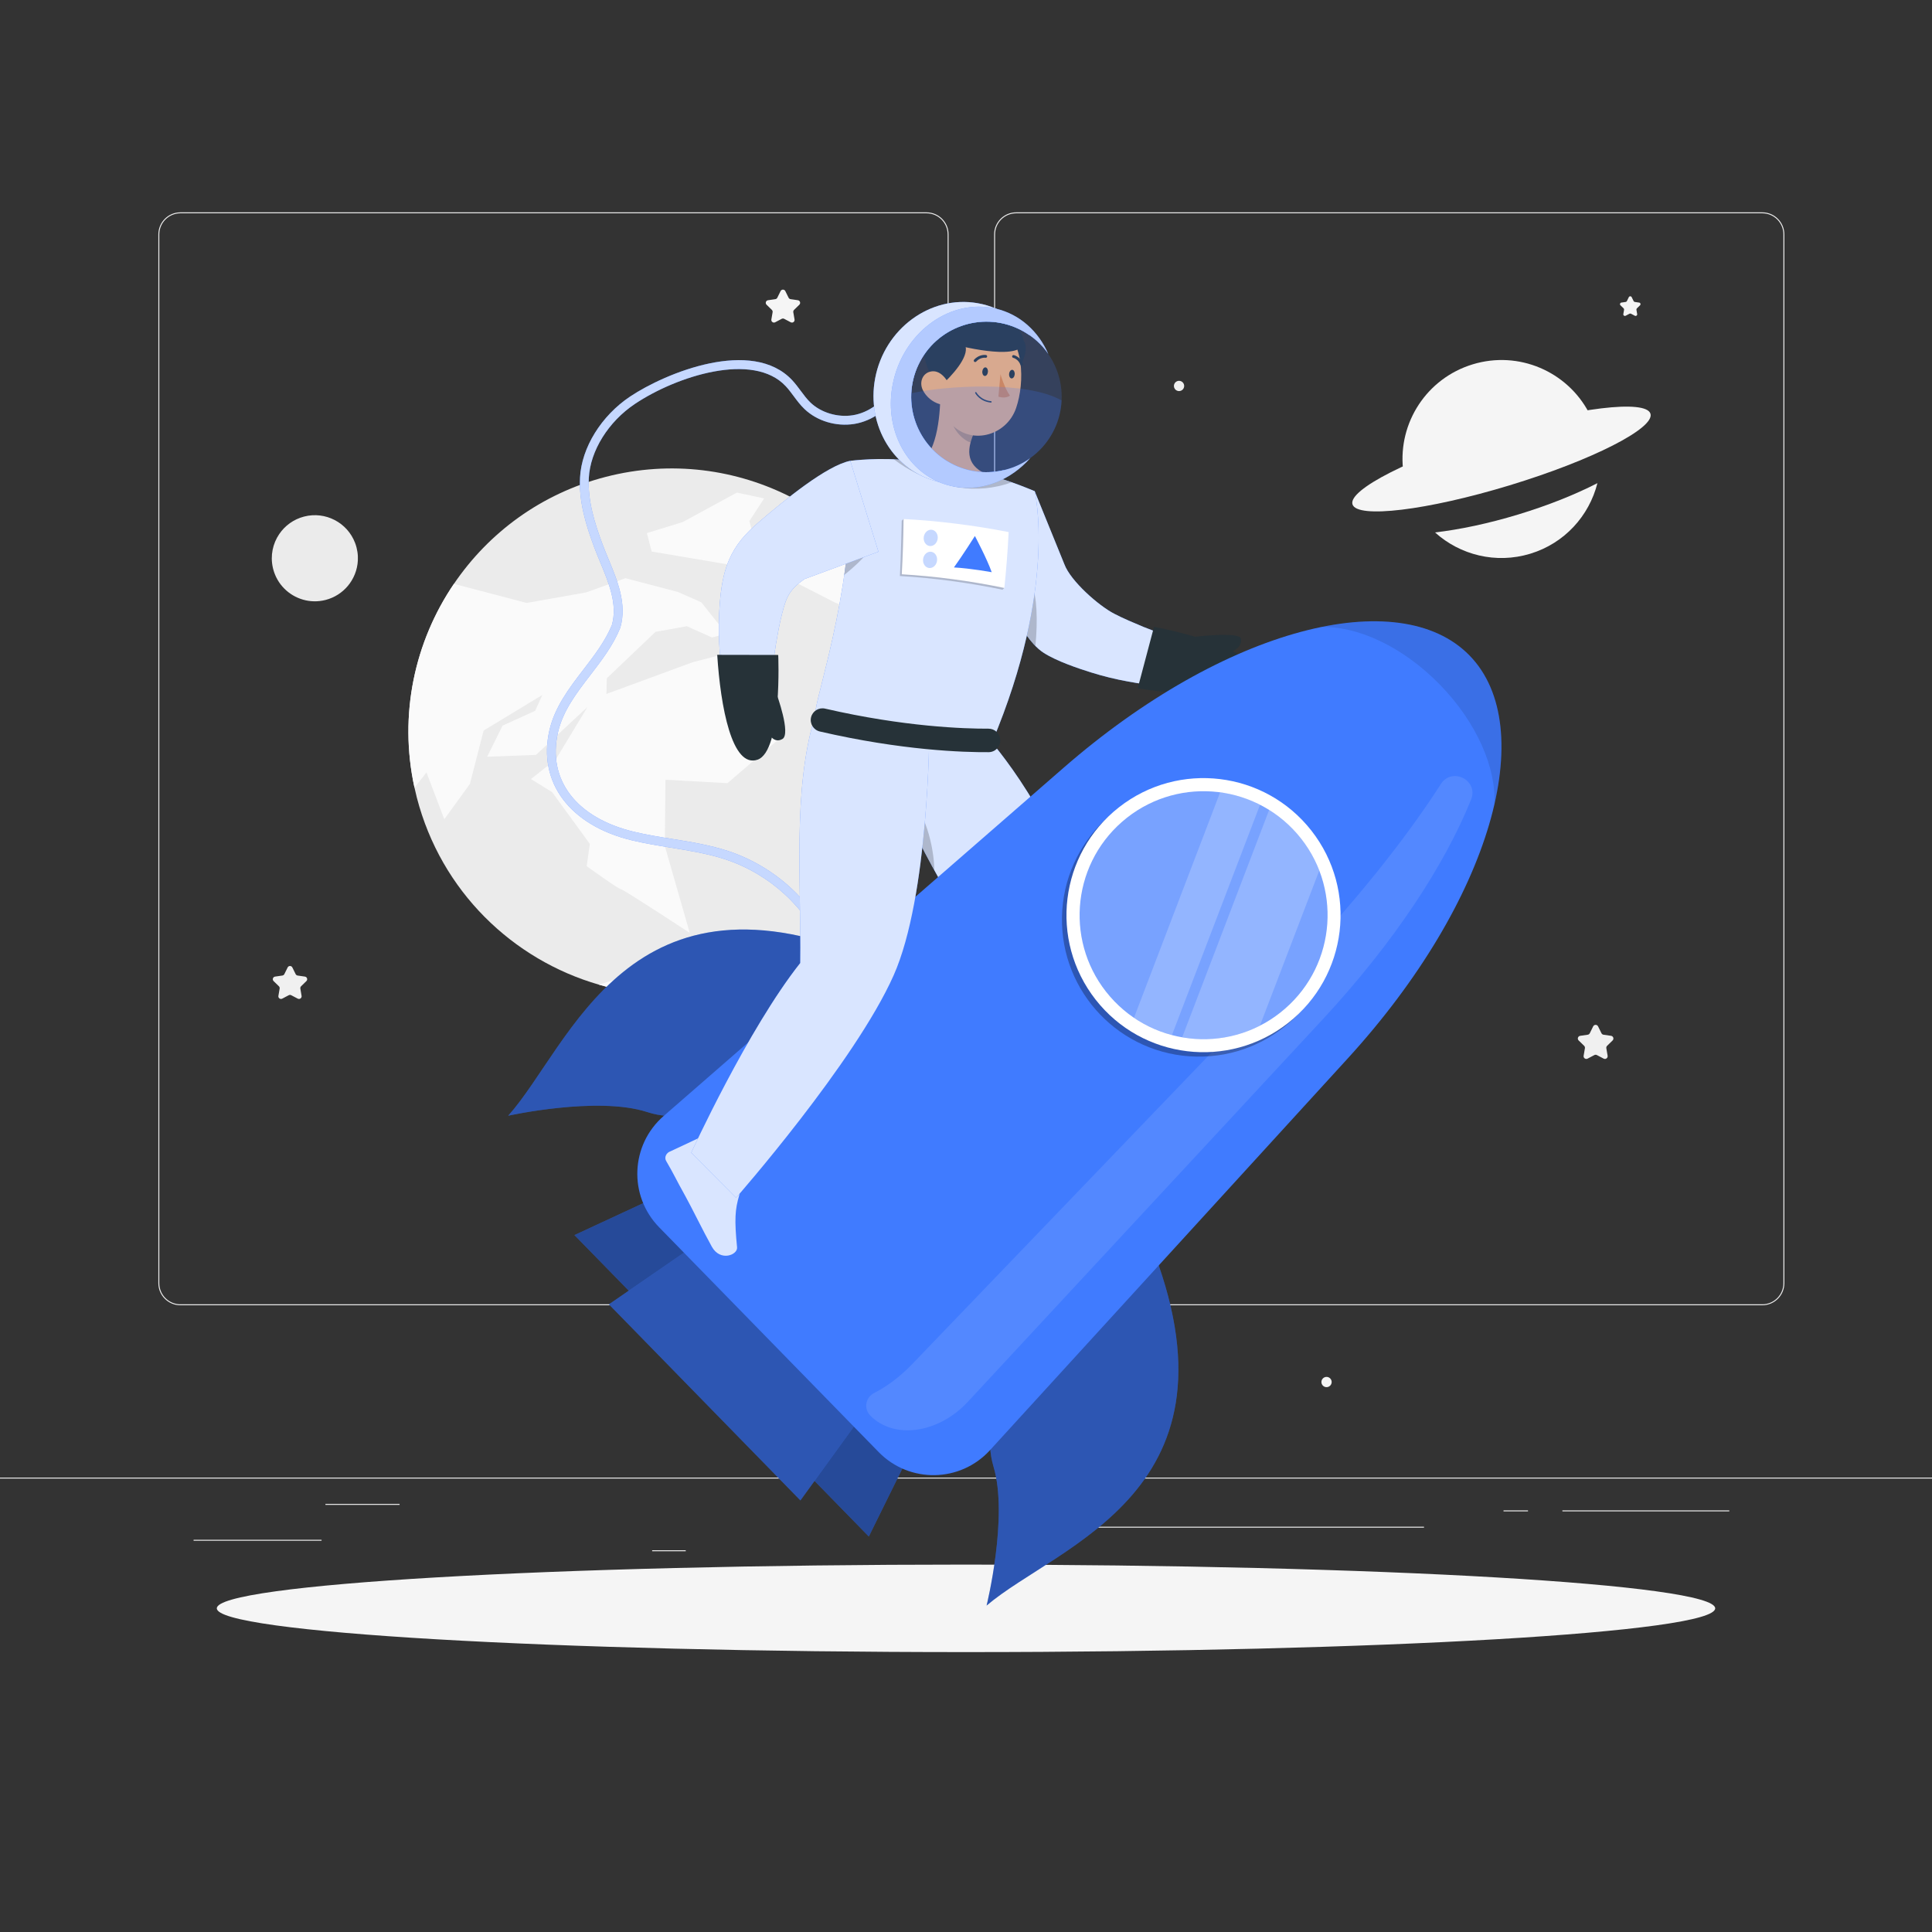 <svg width="700" height="700" viewBox="0 0 700 700" fill="none" xmlns="http://www.w3.org/2000/svg">
<rect x="0" y="0" width="700" height="700" fill="#333333" stroke="none"/>
<g clip-path="url(#clip0_46_482)">
<path d="M0 535.357H700V535.707H0V535.357Z" fill="#EBEBEB"/>
<path d="M70.139 557.891H116.51V558.241H70.139V557.891Z" fill="#EBEBEB"/>
<path d="M236.291 561.691H248.461V562.041H236.291V561.691Z" fill="#EBEBEB"/>
<path d="M117.91 544.891H144.779V545.241H117.91V544.891Z" fill="#EBEBEB"/>
<path d="M566.086 547.243H626.557V547.593H566.086V547.243Z" fill="#EBEBEB"/>
<path d="M544.755 547.243H553.621V547.593H544.755V547.243Z" fill="#EBEBEB"/>
<path d="M384.795 553.155H515.941V553.505H384.795V553.155Z" fill="#EBEBEB"/>
<path d="M368.18 472.92H638.519C642.924 472.92 646.51 469.334 646.51 464.929V84.924C646.51 80.518 642.924 76.933 638.519 76.933H368.18C363.776 76.933 360.19 80.518 360.19 84.924V464.929C360.19 469.334 363.776 472.92 368.18 472.92ZM638.519 77.284C642.733 77.284 646.16 80.711 646.16 84.925V464.93C646.16 469.144 642.733 472.571 638.519 472.571H368.18C363.967 472.571 360.54 469.144 360.54 464.93V84.924C360.54 80.711 363.967 77.283 368.18 77.283L638.519 77.284Z" fill="#EBEBEB"/>
<path d="M65.364 472.92H335.702C340.107 472.92 343.691 469.334 343.691 464.929V84.924C343.691 80.518 340.106 76.933 335.702 76.933H65.364C60.957 76.933 57.373 80.518 57.373 84.924V464.929C57.372 469.334 60.957 472.92 65.364 472.92ZM335.702 77.284C339.914 77.284 343.341 80.711 343.341 84.925V464.93C343.341 469.144 339.914 472.571 335.702 472.571H65.364C61.15 472.571 57.723 469.144 57.723 464.93V84.924C57.723 80.711 61.15 77.283 65.364 77.283L335.702 77.284Z" fill="#EBEBEB"/>
<path d="M284.538 105.47L285.721 107.868C285.859 108.151 286.13 108.346 286.44 108.392L289.086 108.777C289.87 108.89 290.184 109.855 289.617 110.408L287.702 112.274C287.476 112.494 287.374 112.81 287.426 113.121L287.878 115.756C288.013 116.537 287.192 117.134 286.491 116.764L284.123 115.519C283.845 115.372 283.512 115.372 283.233 115.519L280.866 116.764C280.164 117.132 279.344 116.537 279.478 115.756L279.93 113.121C279.984 112.81 279.881 112.494 279.655 112.274L277.739 110.408C277.172 109.855 277.485 108.89 278.27 108.777L280.916 108.392C281.228 108.347 281.497 108.151 281.636 107.868L282.819 105.47C283.173 104.759 284.186 104.759 284.538 105.47Z" fill="#F5F5F5"/>
<path d="M314.579 501.471L315.762 503.87C315.902 504.152 316.171 504.347 316.481 504.393L319.127 504.778C319.911 504.892 320.225 505.856 319.658 506.409L317.743 508.275C317.517 508.495 317.415 508.812 317.467 509.122L317.919 511.759C318.054 512.54 317.233 513.136 316.532 512.767L314.166 511.522C313.887 511.375 313.554 511.375 313.275 511.522L310.908 512.767C310.207 513.136 309.386 512.54 309.521 511.759L309.973 509.122C310.026 508.812 309.922 508.495 309.697 508.275L307.782 506.409C307.213 505.856 307.527 504.892 308.312 504.778L310.958 504.393C311.271 504.348 311.539 504.152 311.678 503.87L312.861 501.471C313.214 500.762 314.227 500.762 314.579 501.471Z" fill="#F0F0F0"/>
<path d="M105.928 350.533L107.111 352.931C107.25 353.214 107.52 353.409 107.831 353.455L110.477 353.84C111.261 353.953 111.575 354.918 111.008 355.471L109.092 357.337C108.867 357.557 108.765 357.873 108.817 358.184L109.269 360.82C109.403 361.602 108.583 362.198 107.881 361.828L105.514 360.584C105.235 360.437 104.902 360.437 104.624 360.584L102.258 361.828C101.556 362.197 100.736 361.602 100.87 360.82L101.322 358.184C101.376 357.873 101.273 357.557 101.047 357.337L99.131 355.471C98.563 354.918 98.877 353.953 99.662 353.84L102.308 353.455C102.62 353.41 102.889 353.214 103.029 352.931L104.212 350.533C104.565 349.822 105.578 349.822 105.928 350.533Z" fill="#F0F0F0"/>
<path d="M398.667 429.342L399.374 430.775C399.458 430.945 399.617 431.061 399.805 431.088L401.387 431.317C401.856 431.386 402.043 431.961 401.703 432.293L400.558 433.409C400.424 433.54 400.362 433.729 400.394 433.916L400.664 435.491C400.744 435.958 400.254 436.314 399.836 436.094L398.422 435.351C398.255 435.262 398.056 435.262 397.89 435.351L396.476 436.094C396.056 436.315 395.566 435.958 395.647 435.491L395.917 433.916C395.949 433.729 395.888 433.54 395.752 433.409L394.607 432.293C394.268 431.963 394.454 431.386 394.923 431.317L396.505 431.088C396.691 431.061 396.852 430.943 396.935 430.775L397.642 429.342C397.85 428.918 398.457 428.918 398.667 429.342Z" fill="#F0F0F0"/>
<path d="M238.449 429.342L239.156 430.775C239.24 430.945 239.4 431.061 239.586 431.088L241.168 431.317C241.637 431.386 241.825 431.961 241.484 432.293L240.339 433.409C240.205 433.54 240.143 433.729 240.175 433.916L240.446 435.491C240.525 435.958 240.035 436.314 239.617 436.094L238.203 435.351C238.036 435.262 237.837 435.262 237.671 435.351L236.257 436.094C235.837 436.315 235.347 435.958 235.428 435.491L235.698 433.916C235.73 433.729 235.669 433.54 235.534 433.409L234.389 432.293C234.05 431.963 234.237 431.386 234.706 431.317L236.288 431.088C236.474 431.061 236.635 430.943 236.717 430.775L237.424 429.342C237.633 428.918 238.239 428.918 238.449 429.342Z" fill="#F5F5F5"/>
<path d="M591.184 107.657L591.891 109.091C591.973 109.259 592.134 109.376 592.32 109.403L593.902 109.632C594.371 109.701 594.559 110.276 594.219 110.608L593.075 111.724C592.941 111.856 592.879 112.045 592.91 112.229L593.18 113.804C593.26 114.272 592.77 114.628 592.35 114.408L590.936 113.664C590.769 113.576 590.57 113.576 590.404 113.664L588.99 114.408C588.57 114.628 588.08 114.272 588.16 113.804L588.43 112.229C588.462 112.045 588.4 111.854 588.266 111.724L587.122 110.608C586.783 110.278 586.97 109.701 587.439 109.632L589.021 109.403C589.207 109.376 589.368 109.259 589.45 109.091L590.157 107.657C590.369 107.231 590.974 107.231 591.184 107.657Z" fill="#F5F5F5"/>
<path d="M579.013 371.875L580.236 374.356C580.38 374.648 580.659 374.85 580.981 374.898L583.718 375.295C584.53 375.413 584.853 376.411 584.267 376.984L582.286 378.914C582.052 379.141 581.946 379.469 582.002 379.791L582.469 382.516C582.608 383.324 581.759 383.942 581.033 383.559L578.584 382.273C578.296 382.122 577.951 382.122 577.663 382.273L575.214 383.559C574.488 383.942 573.639 383.324 573.778 382.516L574.246 379.791C574.3 379.47 574.194 379.142 573.961 378.914L571.98 376.984C571.392 376.411 571.717 375.414 572.529 375.295L575.266 374.898C575.588 374.851 575.867 374.648 576.011 374.356L577.235 371.875C577.6 371.14 578.649 371.14 579.013 371.875Z" fill="#F0F0F0"/>
<path d="M429.049 139.839C429.049 140.865 428.217 141.697 427.191 141.697C426.165 141.697 425.333 140.865 425.333 139.839C425.333 138.813 426.165 137.981 427.191 137.981C428.217 137.981 429.049 138.813 429.049 139.839Z" fill="#F0F0F0"/>
<path d="M480.63 502.591C479.604 502.591 478.773 501.76 478.773 500.734C478.773 499.707 479.604 498.876 480.63 498.876C481.657 498.876 482.488 499.707 482.488 500.734C482.488 501.76 481.657 502.591 480.63 502.591Z" fill="#F5F5F5"/>
<path d="M550.127 186.396C560.966 183.102 570.784 179.159 578.771 175.054C575.808 186.84 566.923 196.83 554.452 200.621C541.956 204.419 528.99 201.071 519.938 192.911C528.88 191.87 539.263 189.698 550.127 186.396Z" fill="#F5F5F5"/>
<path d="M544.013 163.566C531.296 167.431 516.938 165.005 508.335 169.883C506.614 153.189 516.885 137.082 533.595 132.002C550.282 126.929 567.779 134.596 575.639 149.423C565.778 150.16 556.727 159.702 544.013 163.566Z" fill="#F5F5F5"/>
<path d="M597.997 149.904C599.599 155.173 576.728 166.793 546.912 175.857C517.097 184.92 491.628 187.995 490.026 182.724C488.425 177.454 511.295 165.834 541.111 156.771C570.927 147.708 596.395 144.634 597.997 149.904Z" fill="#F5F5F5"/>
<path d="M151.034 289.007C159.8 322.858 185.689 347.734 217.025 356.77C232.878 361.345 250.121 361.853 267.244 357.42C287.161 352.262 303.949 341.187 316.257 326.561L316.279 326.543C329.432 310.907 337.442 291.195 338.573 270.348C338.934 263.949 338.637 257.455 337.643 250.919C337.148 247.683 336.492 244.437 335.654 241.197C334.776 237.809 333.723 234.507 332.514 231.312C324 208.728 307.526 190.964 287.218 180.444C267.071 169.989 243.133 166.65 219.433 172.788C196.092 178.833 177.013 193.034 164.459 211.548C150.248 232.471 144.4 258.945 150.176 285.377C150.434 286.589 150.721 287.795 151.034 289.007Z" fill="#EBEBEB"/>
<path d="M98.978 206.175C100.412 211.712 104.647 215.782 109.772 217.259C112.365 218.008 115.186 218.09 117.986 217.365C121.244 216.521 123.989 214.709 126.002 212.318L126.007 212.315C128.158 209.758 129.469 206.533 129.654 203.123C129.712 202.076 129.665 201.015 129.501 199.945C129.42 199.416 129.313 198.885 129.176 198.355C129.032 197.8 128.861 197.26 128.662 196.738C127.269 193.043 124.576 190.138 121.254 188.417C117.958 186.708 114.042 186.162 110.166 187.164C106.348 188.153 103.227 190.477 101.173 193.505C98.849 196.928 97.892 201.258 98.837 205.581C98.88 205.78 98.928 205.978 98.978 206.175Z" fill="#EBEBEB"/>
<path d="M150.175 285.377L154.526 279.869L160.979 296.84L170.259 284.027L175.226 264.693L196.504 251.795L193.888 257.539L182.089 262.917L176.509 274.177L194.212 273.511L212.877 256.131L201.387 275.136L192.374 282.259L200.055 287.011L213.71 305.757L212.57 313.835C212.57 313.835 223.752 321.914 224.996 322.186C226.238 322.445 249.914 338.016 249.914 338.016L240.87 306.506L241.108 282.514L263.566 283.756L281.68 268.221L269.418 242.373L260.25 237.532L250.903 239.953L219.721 251.431L219.86 245.749L237.498 228.939L248.84 226.885L257.959 230.974L263.177 229.623L254.073 218.208L245.63 214.484L226.606 209.49L212.398 214.634L190.815 218.456C190.815 218.456 173.031 213.813 164.462 211.547C150.246 232.471 144.398 258.945 150.175 285.377Z" fill="#FAFAFA"/>
<path d="M217.024 356.769C232.877 361.344 250.12 361.852 267.243 357.418C287.16 352.261 303.948 341.185 316.256 326.56L302.74 333.714L290.44 343.931L258.012 352.329L230.478 352.427L217.024 356.769Z" fill="#FAFAFA"/>
<path d="M266.978 178.47L276.857 180.579L271.521 188.805L276.127 206.589L236.113 199.841L234.376 193.135L247.345 189.155L266.978 178.47Z" fill="#FAFAFA"/>
<path d="M281.07 196.851L287.596 210.688L302.45 218.279L318.544 224.956L326.182 232.951L332.512 231.312C323.998 208.728 307.525 190.964 287.216 180.444L281.07 196.851Z" fill="#FAFAFA"/>
<path d="M298.786 289.002L310.351 297.444L310.827 306.107L312.108 311.052L312.801 319.382L316.29 317.013L322.931 304.146L328.509 283.811L336.084 272.311L338.571 270.348C338.932 263.949 338.635 257.456 337.641 250.919L334.701 254.49L321.691 252.952L310.156 255.939L307.641 266.603L303.072 276.164L292.556 281.961L298.786 289.002Z" fill="#FAFAFA"/>
<path d="M350.001 598.585C200.086 598.585 78.556 591.488 78.556 582.733C78.556 573.978 200.086 566.881 350.001 566.881C499.915 566.881 621.445 573.978 621.445 582.733C621.445 591.488 499.915 598.585 350.001 598.585Z" fill="#F5F5F5"/>
<path d="M378.192 236.565C372.885 233.167 369.841 226.286 365.625 221.694C357.251 212.574 344.251 197.692 342.294 189.232L374.881 177.965L385.647 204.453C387.929 210.56 398.088 219.48 403.733 222.383C407.041 224.102 410.657 225.618 414.324 227.15C421.676 230.112 429.598 232.811 437.25 235.401L435.321 249.303C430.711 249.363 426.413 249.117 421.965 248.738C417.556 248.319 413.134 247.755 408.698 246.922C404.248 246.111 399.801 245.047 395.264 243.621C390.72 242.204 382.873 239.561 378.192 236.565Z" fill="#407BFF"/>
<path opacity="0.8" d="M378.192 236.565C372.885 233.167 369.841 226.286 365.625 221.694C357.251 212.574 344.251 197.692 342.294 189.232L374.881 177.965L385.647 204.453C387.929 210.56 398.088 219.48 403.733 222.383C407.041 224.102 410.657 225.618 414.324 227.15C421.676 230.112 429.598 232.811 437.25 235.401L435.321 249.303C430.711 249.363 426.413 249.117 421.965 248.738C417.556 248.319 413.134 247.755 408.698 246.922C404.248 246.111 399.801 245.047 395.264 243.621C390.72 242.204 382.873 239.561 378.192 236.565Z" fill="white"/>
<path d="M412.213 249.393L418.119 227.122C418.119 227.122 452.356 233.371 453.444 242.844C454.568 252.637 430.736 252.4 412.213 249.393Z" fill="#263238"/>
<path d="M436.763 237.786L431.805 230.84C431.805 230.84 449.193 228.652 449.651 231.438C450.27 235.207 445.103 237.8 436.763 237.786Z" fill="#263238"/>
<path d="M279.09 386.89C279.44 386.89 279.793 386.775 280.087 386.54C286.839 381.132 308.311 362.002 301.099 342.859C295.183 327.156 280.859 313.916 263.718 308.307C257.181 306.167 250.275 305.05 243.596 303.971C238.994 303.227 234.235 302.457 229.681 301.363C208.754 296.332 198.215 282.516 202.177 265.304C203.974 257.499 208.814 251.195 213.938 244.521C217.999 239.232 222.199 233.762 224.724 227.482C224.746 227.429 224.764 227.373 224.78 227.318C227.178 218.764 223.769 210.546 220.47 202.597C219.696 200.732 218.965 198.969 218.305 197.196C215.47 189.591 212.906 181.415 213.343 173.158C213.868 163.297 220.43 152.769 230.06 146.335C245.113 136.279 272.886 127.292 284.693 139.936C285.72 141.036 286.612 142.237 287.554 143.507C288.741 145.107 289.968 146.761 291.508 148.225C296.075 152.568 302.956 154.63 309.461 153.609C316.069 152.572 322.431 147.959 325.29 142.132C325.678 141.341 325.351 140.385 324.56 139.996C323.769 139.608 322.812 139.934 322.424 140.727C320.003 145.663 314.595 149.572 308.967 150.455C303.497 151.316 297.512 149.53 293.71 145.912C292.37 144.638 291.277 143.165 290.12 141.606C289.166 140.321 288.18 138.991 287.029 137.757C272.553 122.254 241.203 135.054 228.289 143.682C217.85 150.655 210.732 162.161 210.157 172.99C209.688 181.831 212.357 190.385 215.314 198.313C215.996 200.141 216.773 202.013 217.523 203.822C220.601 211.24 223.784 218.911 221.729 226.374C219.363 232.217 215.318 237.483 211.407 242.578C206.3 249.229 201.019 256.106 199.066 264.589C194.733 283.412 206.458 299.065 228.935 304.468C233.605 305.591 238.425 306.369 243.085 307.122C249.644 308.182 256.424 309.278 262.724 311.34C278.968 316.658 292.527 329.165 298.109 343.984C304.563 361.113 284.417 378.98 278.089 384.047C277.4 384.597 277.289 385.602 277.841 386.291C278.157 386.686 278.622 386.89 279.09 386.89Z" fill="#407BFF"/>
<path opacity="0.7" d="M279.09 386.89C279.44 386.89 279.793 386.775 280.087 386.54C286.839 381.132 308.311 362.002 301.099 342.859C295.183 327.156 280.859 313.916 263.718 308.307C257.181 306.167 250.275 305.05 243.596 303.971C238.994 303.227 234.235 302.457 229.681 301.363C208.754 296.332 198.215 282.516 202.177 265.304C203.974 257.499 208.814 251.195 213.938 244.521C217.999 239.232 222.199 233.762 224.724 227.482C224.746 227.429 224.764 227.373 224.78 227.318C227.178 218.764 223.769 210.546 220.47 202.597C219.696 200.732 218.965 198.969 218.305 197.196C215.47 189.591 212.906 181.415 213.343 173.158C213.868 163.297 220.43 152.769 230.06 146.335C245.113 136.279 272.886 127.292 284.693 139.936C285.72 141.036 286.612 142.237 287.554 143.507C288.741 145.107 289.968 146.761 291.508 148.225C296.075 152.568 302.956 154.63 309.461 153.609C316.069 152.572 322.431 147.959 325.29 142.132C325.678 141.341 325.351 140.385 324.56 139.996C323.769 139.608 322.812 139.934 322.424 140.727C320.003 145.663 314.595 149.572 308.967 150.455C303.497 151.316 297.512 149.53 293.71 145.912C292.37 144.638 291.277 143.165 290.12 141.606C289.166 140.321 288.18 138.991 287.029 137.757C272.553 122.254 241.203 135.054 228.289 143.682C217.85 150.655 210.732 162.161 210.157 172.99C209.688 181.831 212.357 190.385 215.314 198.313C215.996 200.141 216.773 202.013 217.523 203.822C220.601 211.24 223.784 218.911 221.729 226.374C219.363 232.217 215.318 237.483 211.407 242.578C206.3 249.229 201.019 256.106 199.066 264.589C194.733 283.412 206.458 299.065 228.935 304.468C233.605 305.591 238.425 306.369 243.085 307.122C249.644 308.182 256.424 309.278 262.724 311.34C278.968 316.658 292.527 329.165 298.109 343.984C304.563 361.113 284.417 378.98 278.089 384.047C277.4 384.597 277.289 385.602 277.841 386.291C278.157 386.686 278.622 386.89 279.09 386.89Z" fill="white"/>
<path opacity="0.2" d="M373.857 212.352C375.656 215.362 376.067 224.901 375.145 234.021C371.56 230.405 368.955 225.33 365.624 221.687C365.401 221.442 365.165 221.194 364.931 220.932C368.57 215.726 372.765 210.501 373.857 212.352Z" fill="black"/>
<path d="M374.879 177.965C374.879 177.965 383.334 212.252 359.398 269.041C340.131 265.611 304.827 259.327 295.453 257.659C296.551 248.941 310.29 209.361 308.068 166.968C308.068 166.968 319.303 165.515 329.827 166.932C338.059 168.039 349.93 169.915 357.01 171.771C366.345 174.217 374.879 177.965 374.879 177.965Z" fill="#407BFF"/>
<path opacity="0.8" d="M374.879 177.965C374.879 177.965 383.334 212.252 359.398 269.041C340.131 265.611 304.827 259.327 295.453 257.659C296.551 248.941 310.29 209.361 308.068 166.968C308.068 166.968 319.303 165.515 329.827 166.932C338.059 168.039 349.93 169.915 357.01 171.771C366.345 174.217 374.879 177.965 374.879 177.965Z" fill="white"/>
<path opacity="0.2" d="M315.412 198.929C312.836 202.391 308.962 205.846 305.881 208.328C306.306 205.409 306.693 202.411 307.018 199.353L315.412 198.929Z" fill="black"/>
<path d="M359.399 269.04C359.399 269.04 391.819 306.698 389.166 339.209C386.408 373.026 351.174 428.453 351.174 428.453L329.781 417.732C329.781 417.732 343.828 359.48 354.655 342.552C342.811 322.819 327.168 299.28 316.369 263.173C336.142 266.694 359.399 269.04 359.399 269.04Z" fill="#407BFF"/>
<path opacity="0.8" d="M359.399 269.04C359.399 269.04 391.819 306.698 389.166 339.209C386.408 373.026 351.174 428.453 351.174 428.453L329.781 417.732C329.781 417.732 343.828 359.48 354.655 342.552C342.811 322.819 327.168 299.28 316.369 263.173C336.142 266.694 359.399 269.04 359.399 269.04Z" fill="white"/>
<path opacity="0.2" d="M328.956 288.753C334.843 293.185 338.416 306.233 338.52 315.309C333.977 307.104 329.407 298.054 325.151 287.833C326.443 287.596 327.723 287.837 328.956 288.753Z" fill="black"/>
<path d="M350.607 426.44L332.407 415.342C331.854 415.038 331.139 415.207 330.684 415.749L322.915 429.156C321.865 430.407 322.113 432.276 323.403 432.952C328.758 435.766 329.172 435.496 335.846 439.17C339.952 441.429 348.146 446.567 353.816 449.688C359.362 452.74 363.389 447.227 361.701 445.044C355.477 437.001 353.757 433.794 352.285 428.583C352.02 427.644 351.417 426.885 350.607 426.44Z" fill="#407BFF"/>
<path opacity="0.8" d="M350.607 426.44L332.407 415.342C331.854 415.038 331.139 415.207 330.684 415.749L322.915 429.156C321.865 430.407 322.113 432.276 323.403 432.952C328.758 435.766 329.172 435.496 335.846 439.17C339.952 441.429 348.146 446.567 353.816 449.688C359.362 452.74 363.389 447.227 361.701 445.044C355.477 437.001 353.757 433.794 352.285 428.583C352.02 427.644 351.417 426.885 350.607 426.44Z" fill="white"/>
<path d="M208.142 447.499L314.789 556.705L333.15 519.495L245.776 430.024L208.142 447.499Z" fill="#407BFF"/>
<path opacity="0.4" d="M208.142 447.499L314.789 556.705L333.15 519.495L245.776 430.024L208.142 447.499Z" fill="black"/>
<path d="M220.621 472.587L290.003 543.632L321.064 500.757L264.22 442.551L220.621 472.587Z" fill="#407BFF"/>
<path opacity="0.3" d="M220.621 472.587L290.003 543.632L321.064 500.757L264.22 442.551L220.621 472.587Z" fill="black"/>
<path d="M416.617 449.924C416.617 449.924 389.329 479.001 365.874 504.293C359.159 511.535 357.116 521.829 359.983 531.424C365.404 549.562 357.458 581.728 357.458 581.728C383.4 559.606 453.065 540.266 416.617 449.924Z" fill="#407BFF"/>
<path opacity="0.3" d="M416.617 449.924C416.617 449.924 389.329 479.001 365.874 504.293C359.159 511.535 357.116 521.829 359.983 531.424C365.404 549.562 357.458 581.728 357.458 581.728C383.4 559.606 453.065 540.266 416.617 449.924Z" fill="black"/>
<path d="M317.305 348.23C317.305 348.23 287.59 374.821 261.747 397.669C254.348 404.211 244.008 406.009 234.483 402.915C216.478 397.066 184.132 404.246 184.132 404.246C206.866 378.836 227.852 309.65 317.305 348.23Z" fill="#407BFF"/>
<path opacity="0.3" d="M317.305 348.23C317.305 348.23 287.59 374.821 261.747 397.669C254.348 404.211 244.008 406.009 234.483 402.915C216.478 397.066 184.132 404.246 184.132 404.246C206.866 378.836 227.852 309.65 317.305 348.23Z" fill="black"/>
<path d="M385.42 278.126C443.863 227.24 506.965 211.409 532.429 237.485C557.894 263.56 540.572 326.27 488.314 383.491L358.673 525.444C347.926 537.211 329.495 537.519 318.362 526.119L238.803 444.65C227.669 433.248 228.414 414.831 240.433 404.366L385.42 278.126Z" fill="#407BFF"/>
<path opacity="0.1" d="M316.696 504.72C313.607 506.285 312.874 510.352 315.28 512.841C323.813 521.65 339.992 519.416 350.647 507.926L479.265 369.316C505.098 341.476 523.483 313.369 533.008 289.677C535.804 282.723 526.084 277.763 522.044 284.076C509.147 304.226 489.932 328.278 465.863 353.341L330.489 494.258C326.088 498.836 321.261 502.406 316.696 504.72Z" fill="white"/>
<path opacity="0.1" d="M478.653 227.209C491.733 226.736 508.162 234.201 521.651 248.012C535.127 261.811 542.2 278.414 541.43 291.491C546.719 268.603 543.96 249.297 532.428 237.488C520.895 225.68 501.66 222.464 478.653 227.209Z" fill="black"/>
<path opacity="0.3" d="M433.424 382.829C406.007 382.28 384.226 359.61 384.775 332.193C385.323 304.776 407.993 282.995 435.41 283.544C462.827 284.092 484.608 306.762 484.06 334.179C483.511 361.596 460.841 383.377 433.424 382.829Z" fill="black"/>
<path d="M396.971 362.201C380.057 340.614 383.845 309.403 405.432 292.489C427.019 275.575 458.23 279.363 475.144 300.95C492.058 322.536 488.27 353.747 466.683 370.661C445.096 387.576 413.885 383.788 396.971 362.201Z" fill="white"/>
<path opacity="0.7" d="M402.222 361.114C385.919 342.412 387.864 314.034 406.567 297.73C425.269 281.427 453.647 283.372 469.951 302.075C486.254 320.777 484.309 349.155 465.607 365.459C446.904 381.762 418.526 379.817 402.222 361.114Z" fill="#407BFF"/>
<g opacity="0.2">
<path d="M468.222 300.181C472.621 304.686 475.88 309.866 477.993 315.388L478.004 315.4L456.503 371.601C447.742 376.072 437.811 377.479 428.336 375.817L459.84 293.441C462.843 295.295 465.646 297.542 468.222 300.181Z" fill="white"/>
<path d="M456.541 291.579L424.631 375.01C419.799 373.747 415.139 371.662 410.856 368.77L442.082 287.055C447.08 287.717 451.969 289.213 456.541 291.579Z" fill="white"/>
</g>
<path d="M267.554 430.361L258.053 411.386C257.748 410.837 257.052 410.603 256.38 410.823L242.946 417.134C241.393 417.641 240.609 419.35 241.34 420.603C244.375 425.804 244.609 426.731 248.304 433.355C250.576 437.429 254.779 446.092 257.918 451.718C260.986 457.222 267.323 454.679 267.054 451.944C266.061 441.861 266.312 438.243 267.835 433.058C268.108 432.124 268.002 431.164 267.554 430.361Z" fill="#407BFF"/>
<path opacity="0.8" d="M267.554 430.361L258.053 411.386C257.748 410.837 257.052 410.603 256.38 410.823L242.946 417.134C241.393 417.641 240.609 419.35 241.34 420.603C244.375 425.804 244.609 426.731 248.304 433.355C250.576 437.429 254.779 446.092 257.918 451.718C260.986 457.222 267.323 454.679 267.054 451.944C266.061 441.861 266.312 438.243 267.835 433.058C268.108 432.124 268.002 431.164 267.554 430.361Z" fill="white"/>
<path d="M336.715 265.003C336.715 265.003 336.59 324.594 323.779 353.395C309.749 384.934 266.688 433.967 266.688 433.967L250.444 417.656C250.444 417.656 270.926 372.909 289.946 348.916C290.333 319.394 287.198 287.2 294.979 260.447C319.468 264.805 336.715 265.003 336.715 265.003Z" fill="#407BFF"/>
<path opacity="0.8" d="M336.715 265.003C336.715 265.003 336.59 324.594 323.779 353.395C309.749 384.934 266.688 433.967 266.688 433.967L250.444 417.656C250.444 417.656 270.926 372.909 289.946 348.916C290.333 319.394 287.198 287.2 294.979 260.447C319.468 264.805 336.715 265.003 336.715 265.003Z" fill="white"/>
<path d="M297.056 265.035C326.741 271.899 349.099 272.595 358.22 272.526C360.652 272.508 362.562 270.45 362.416 268.023L362.415 268.009C362.28 265.753 360.411 264.002 358.152 264.012C349.507 264.051 327.59 263.363 298.947 256.748C296.686 256.226 294.421 257.621 293.868 259.875C293.304 262.179 294.743 264.5 297.056 265.035Z" fill="#263238"/>
<path d="M264.123 202.909C266.641 197.132 270.142 193.302 274.87 189.236C284.255 181.161 299.55 168.651 308.069 166.968L318.275 199.903L291.453 209.807C286.14 213.585 284.958 216.072 283.385 222.22C282.444 225.827 281.77 229.691 281.093 233.605C279.841 241.433 278.97 249.757 278.149 257.793L264.165 259.005C263.082 254.524 262.365 250.279 261.745 245.858C261.172 241.468 260.738 237.03 260.563 232.52C260.364 228.001 260.411 223.43 260.793 218.688C261.165 213.944 261.903 208.005 264.123 202.909Z" fill="#407BFF"/>
<path opacity="0.8" d="M264.123 202.909C266.641 197.132 270.142 193.302 274.87 189.236C284.255 181.161 299.55 168.651 308.069 166.968L318.275 199.903L291.453 209.807C286.14 213.585 284.958 216.072 283.385 222.22C282.444 225.827 281.77 229.691 281.093 233.605C279.841 241.433 278.97 249.757 278.149 257.793L264.165 259.005C263.082 254.524 262.365 250.279 261.745 245.858C261.172 241.468 260.738 237.03 260.563 232.52C260.364 228.001 260.411 223.43 260.793 218.688C261.165 213.944 261.903 208.005 264.123 202.909Z" fill="white"/>
<path d="M259.866 237.259L281.967 237.301C281.967 237.301 283.491 272.07 274.496 275.238C265.199 278.513 261.055 255.988 259.866 237.259Z" fill="#263238"/>
<path d="M275.714 257.849L281.383 251.47C281.383 251.47 286.695 265.98 283.463 267.773C280.123 269.627 277.555 265.983 275.714 257.849Z" fill="#263238"/>
<path opacity="0.2" d="M329.821 166.933C338.066 168.043 349.936 169.911 357.009 171.77C360.447 172.668 363.754 173.746 366.588 174.737C360.452 176.987 353.592 177.622 347.481 176.611C345.138 176.217 342.887 175.561 340.797 174.665C334.91 173.246 328.977 170.352 323.86 166.404C325.83 166.502 327.841 166.666 329.821 166.933Z" fill="black"/>
<path d="M340.694 141.072C340.832 149.038 339.829 163.412 333.529 167.59C333.529 167.59 333.436 171.074 346.459 173.359C357.084 175.222 357.453 171.848 357.453 171.848C349.234 168.27 350.589 161.941 353.15 156.226L340.694 141.072Z" fill="#FFB573"/>
<path opacity="0.2" d="M345.768 147.255L353.141 156.219C352.53 157.57 351.995 158.956 351.647 160.333C348.452 159.276 344.588 154.873 344.851 151.379C344.983 149.636 345.347 148.004 345.768 147.255Z" fill="black"/>
<path d="M365.037 140.208C368.804 135.104 373.062 127.692 371.225 124.026C369.387 120.359 361.754 118.212 358.282 120.909C353.918 124.3 357.105 134.881 365.037 140.208Z" fill="#263238"/>
<path d="M340.188 130.155C339.868 140.757 339.142 146.947 343.97 152.846C351.233 161.721 364.69 158.088 368.17 147.795C371.303 138.53 371.3 122.748 361.366 117.606C351.58 112.539 340.509 119.553 340.188 130.155Z" fill="#FFB573"/>
<path d="M340.563 140.091C345.267 135.835 350.911 129.414 349.835 125.457C348.76 121.499 341.704 117.881 337.766 119.837C332.818 122.294 333.845 133.298 340.563 140.091Z" fill="#263238"/>
<path d="M345.758 124.792C352.995 126.799 373.466 130.826 370.593 122.212C367.72 113.597 356.472 111.944 352.337 113.798C348.201 115.651 345.043 110.733 345.043 110.733C344.452 112.169 347.584 115.979 352.092 116.606C356.6 117.233 332.798 113.102 339.027 121.558C345.256 130.014 345.758 124.792 345.758 124.792Z" fill="#263238"/>
<path d="M334.359 141.34C335.632 143.9 337.97 145.635 340.21 146.347C343.58 147.418 345.389 144.436 344.557 141.191C343.808 138.271 341.154 134.193 337.721 134.536C334.34 134.872 332.903 138.411 334.359 141.34Z" fill="#FFB573"/>
<path d="M355.91 134.571C355.832 135.429 356.223 136.167 356.784 136.218C357.345 136.27 357.863 135.616 357.943 134.757C358.022 133.899 357.631 133.161 357.07 133.109C356.508 133.057 355.989 133.711 355.91 134.571Z" fill="#263238"/>
<path d="M365.611 135.461C365.533 136.319 365.924 137.057 366.485 137.109C367.046 137.161 367.564 136.507 367.644 135.647C367.723 134.789 367.332 134.051 366.771 133.999C366.208 133.948 365.69 134.603 365.611 135.461Z" fill="#263238"/>
<path d="M362.489 135.605C362.489 135.605 363.987 140.736 365.916 143.324C364.267 144.602 361.744 143.717 361.744 143.717L362.489 135.605Z" fill="#ED893E"/>
<path d="M354.764 144.117C355.678 144.892 357.063 145.678 359.024 145.858C359.164 145.87 359.287 145.768 359.3 145.629C359.312 145.488 359.209 145.368 359.07 145.354C355.313 145.009 353.784 142.215 353.77 142.185C353.703 142.062 353.551 142.015 353.427 142.08C353.304 142.146 353.256 142.299 353.322 142.423C353.357 142.486 353.795 143.296 354.764 144.117Z" fill="#263238"/>
<path d="M352.99 131.054C353.197 131.229 353.508 131.211 353.691 131.009C355.213 129.342 357.057 129.619 357.076 129.623C357.352 129.669 357.613 129.48 357.657 129.205C357.702 128.93 357.516 128.668 357.24 128.624C357.144 128.608 354.832 128.258 352.945 130.326C352.756 130.532 352.771 130.854 352.977 131.041C352.981 131.047 352.986 131.051 352.99 131.054Z" fill="#263238"/>
<path d="M369.882 132.399C370.018 132.515 370.211 132.554 370.389 132.487C370.651 132.389 370.782 132.097 370.684 131.835C369.696 129.214 367.418 128.685 367.323 128.664C367.05 128.604 366.78 128.776 366.72 129.049C366.659 129.32 366.83 129.589 367.103 129.652C367.182 129.67 368.951 130.104 369.738 132.192C369.767 132.274 369.819 132.346 369.882 132.399Z" fill="#263238"/>
<path d="M317.091 137.025C313.812 154.347 323.958 170.728 339.957 174.563C340.573 174.701 341.207 174.836 341.834 174.949C349.742 176.324 357.548 174.454 363.985 170.255C358.088 171.74 351.683 171.257 345.764 168.46C332.145 162.024 326.334 145.768 332.762 132.161C339.198 118.542 355.442 112.723 369.062 119.159C370.473 119.827 371.801 120.605 373.039 121.479C369.914 117.292 365.779 113.958 360.918 111.843L360.88 111.825C358.777 110.922 356.546 110.261 354.196 109.848C337.108 106.877 320.508 119.056 317.091 137.025Z" fill="#407BFF"/>
<path opacity="0.8" d="M317.091 137.025C313.812 154.347 323.958 170.728 339.957 174.563C340.573 174.701 341.207 174.836 341.834 174.949C349.742 176.324 357.548 174.454 363.985 170.255C358.088 171.74 351.683 171.257 345.764 168.46C332.145 162.024 326.334 145.768 332.762 132.161C339.198 118.542 355.442 112.723 369.062 119.159C370.473 119.827 371.801 120.605 373.039 121.479C369.914 117.292 365.779 113.958 360.918 111.843L360.88 111.825C358.777 110.922 356.546 110.261 354.196 109.848C337.108 106.877 320.508 119.056 317.091 137.025Z" fill="white"/>
<path d="M323.471 139.132C320.408 154.618 327.574 169.166 339.956 174.564C341.917 175.414 344.019 176.03 346.208 176.398C356.315 178.054 366.335 173.808 373.273 165.985C370.463 167.99 367.303 169.45 363.984 170.258C358.087 171.743 351.682 171.26 345.763 168.463C332.144 162.027 326.332 145.77 332.761 132.164C339.197 118.545 355.441 112.726 369.06 119.162C370.472 119.83 371.8 120.608 373.038 121.482C375.744 123.351 378.025 125.671 379.822 128.277C376.308 120.104 369.574 113.908 360.915 111.846L360.877 111.827C360.274 111.694 359.678 111.578 359.063 111.469C342.963 108.812 327.017 121.209 323.471 139.132Z" fill="#407BFF"/>
<path opacity="0.6" d="M323.471 139.132C320.408 154.618 327.574 169.166 339.956 174.564C341.917 175.414 344.019 176.03 346.208 176.398C356.315 178.054 366.335 173.808 373.273 165.985C370.463 167.99 367.303 169.45 363.984 170.258C358.087 171.743 351.682 171.26 345.763 168.463C332.144 162.027 326.332 145.77 332.761 132.164C339.197 118.545 355.441 112.726 369.06 119.162C370.472 119.83 371.8 120.608 373.038 121.482C375.744 123.351 378.025 125.671 379.822 128.277C376.308 120.104 369.574 113.908 360.915 111.846L360.877 111.827C360.274 111.694 359.678 111.578 359.063 111.469C342.963 108.812 327.017 121.209 323.471 139.132Z" fill="white"/>
<path opacity="0.2" d="M330.177 142.504C329.458 157.545 341.069 170.32 356.109 171.038C371.149 171.756 383.923 160.146 384.642 145.106C385.36 130.065 373.75 117.29 358.71 116.572C343.67 115.854 330.895 127.464 330.177 142.504Z" fill="#407BFF"/>
<path opacity="0.2" d="M384.641 145.104C383.922 160.144 371.147 171.755 356.109 171.036C341.068 170.318 329.458 157.545 330.176 142.504C342.404 139.748 372.007 137.821 384.641 145.104Z" fill="#407BFF"/>
<path opacity="0.2" d="M326.053 208.701C338.294 209.429 350.722 211.062 363.22 213.664L363.895 213.036L327.385 188.046L326.711 188.674C326.711 188.674 326.426 202.056 326.053 208.701Z" fill="black"/>
<path d="M326.728 208.072C338.969 208.801 351.397 210.434 363.895 213.035C364.594 206.336 365.114 199.582 365.453 192.78C352.664 190.284 339.938 188.724 327.386 188.045C327.321 194.752 327.103 201.429 326.728 208.072Z" fill="white"/>
<path opacity="0.3" d="M334.702 194.517C334.464 196.138 335.396 197.618 336.785 197.823C338.174 198.027 339.492 196.878 339.73 195.256C339.968 193.635 339.036 192.155 337.647 191.951C336.258 191.747 334.94 192.896 334.702 194.517Z" fill="#407BFF"/>
<path opacity="0.3" d="M334.469 202.486C334.231 204.107 335.164 205.587 336.552 205.791C337.941 205.996 339.26 204.846 339.498 203.225C339.736 201.604 338.804 200.124 337.415 199.92C336.027 199.715 334.707 200.865 334.469 202.486Z" fill="#407BFF"/>
<path d="M359.312 207.313C359.312 207.313 351.692 205.927 345.628 205.592C348.67 201.387 353.224 194.205 353.224 194.205C353.224 194.205 357.607 202.447 359.312 207.313Z" fill="#407BFF"/>
</g>
<defs>
<clipPath id="clip0_46_482">
<rect width="700" height="700" fill="white" transform="matrix(-1 0 0 1 700 0)"/>
</clipPath>
</defs>
</svg>
